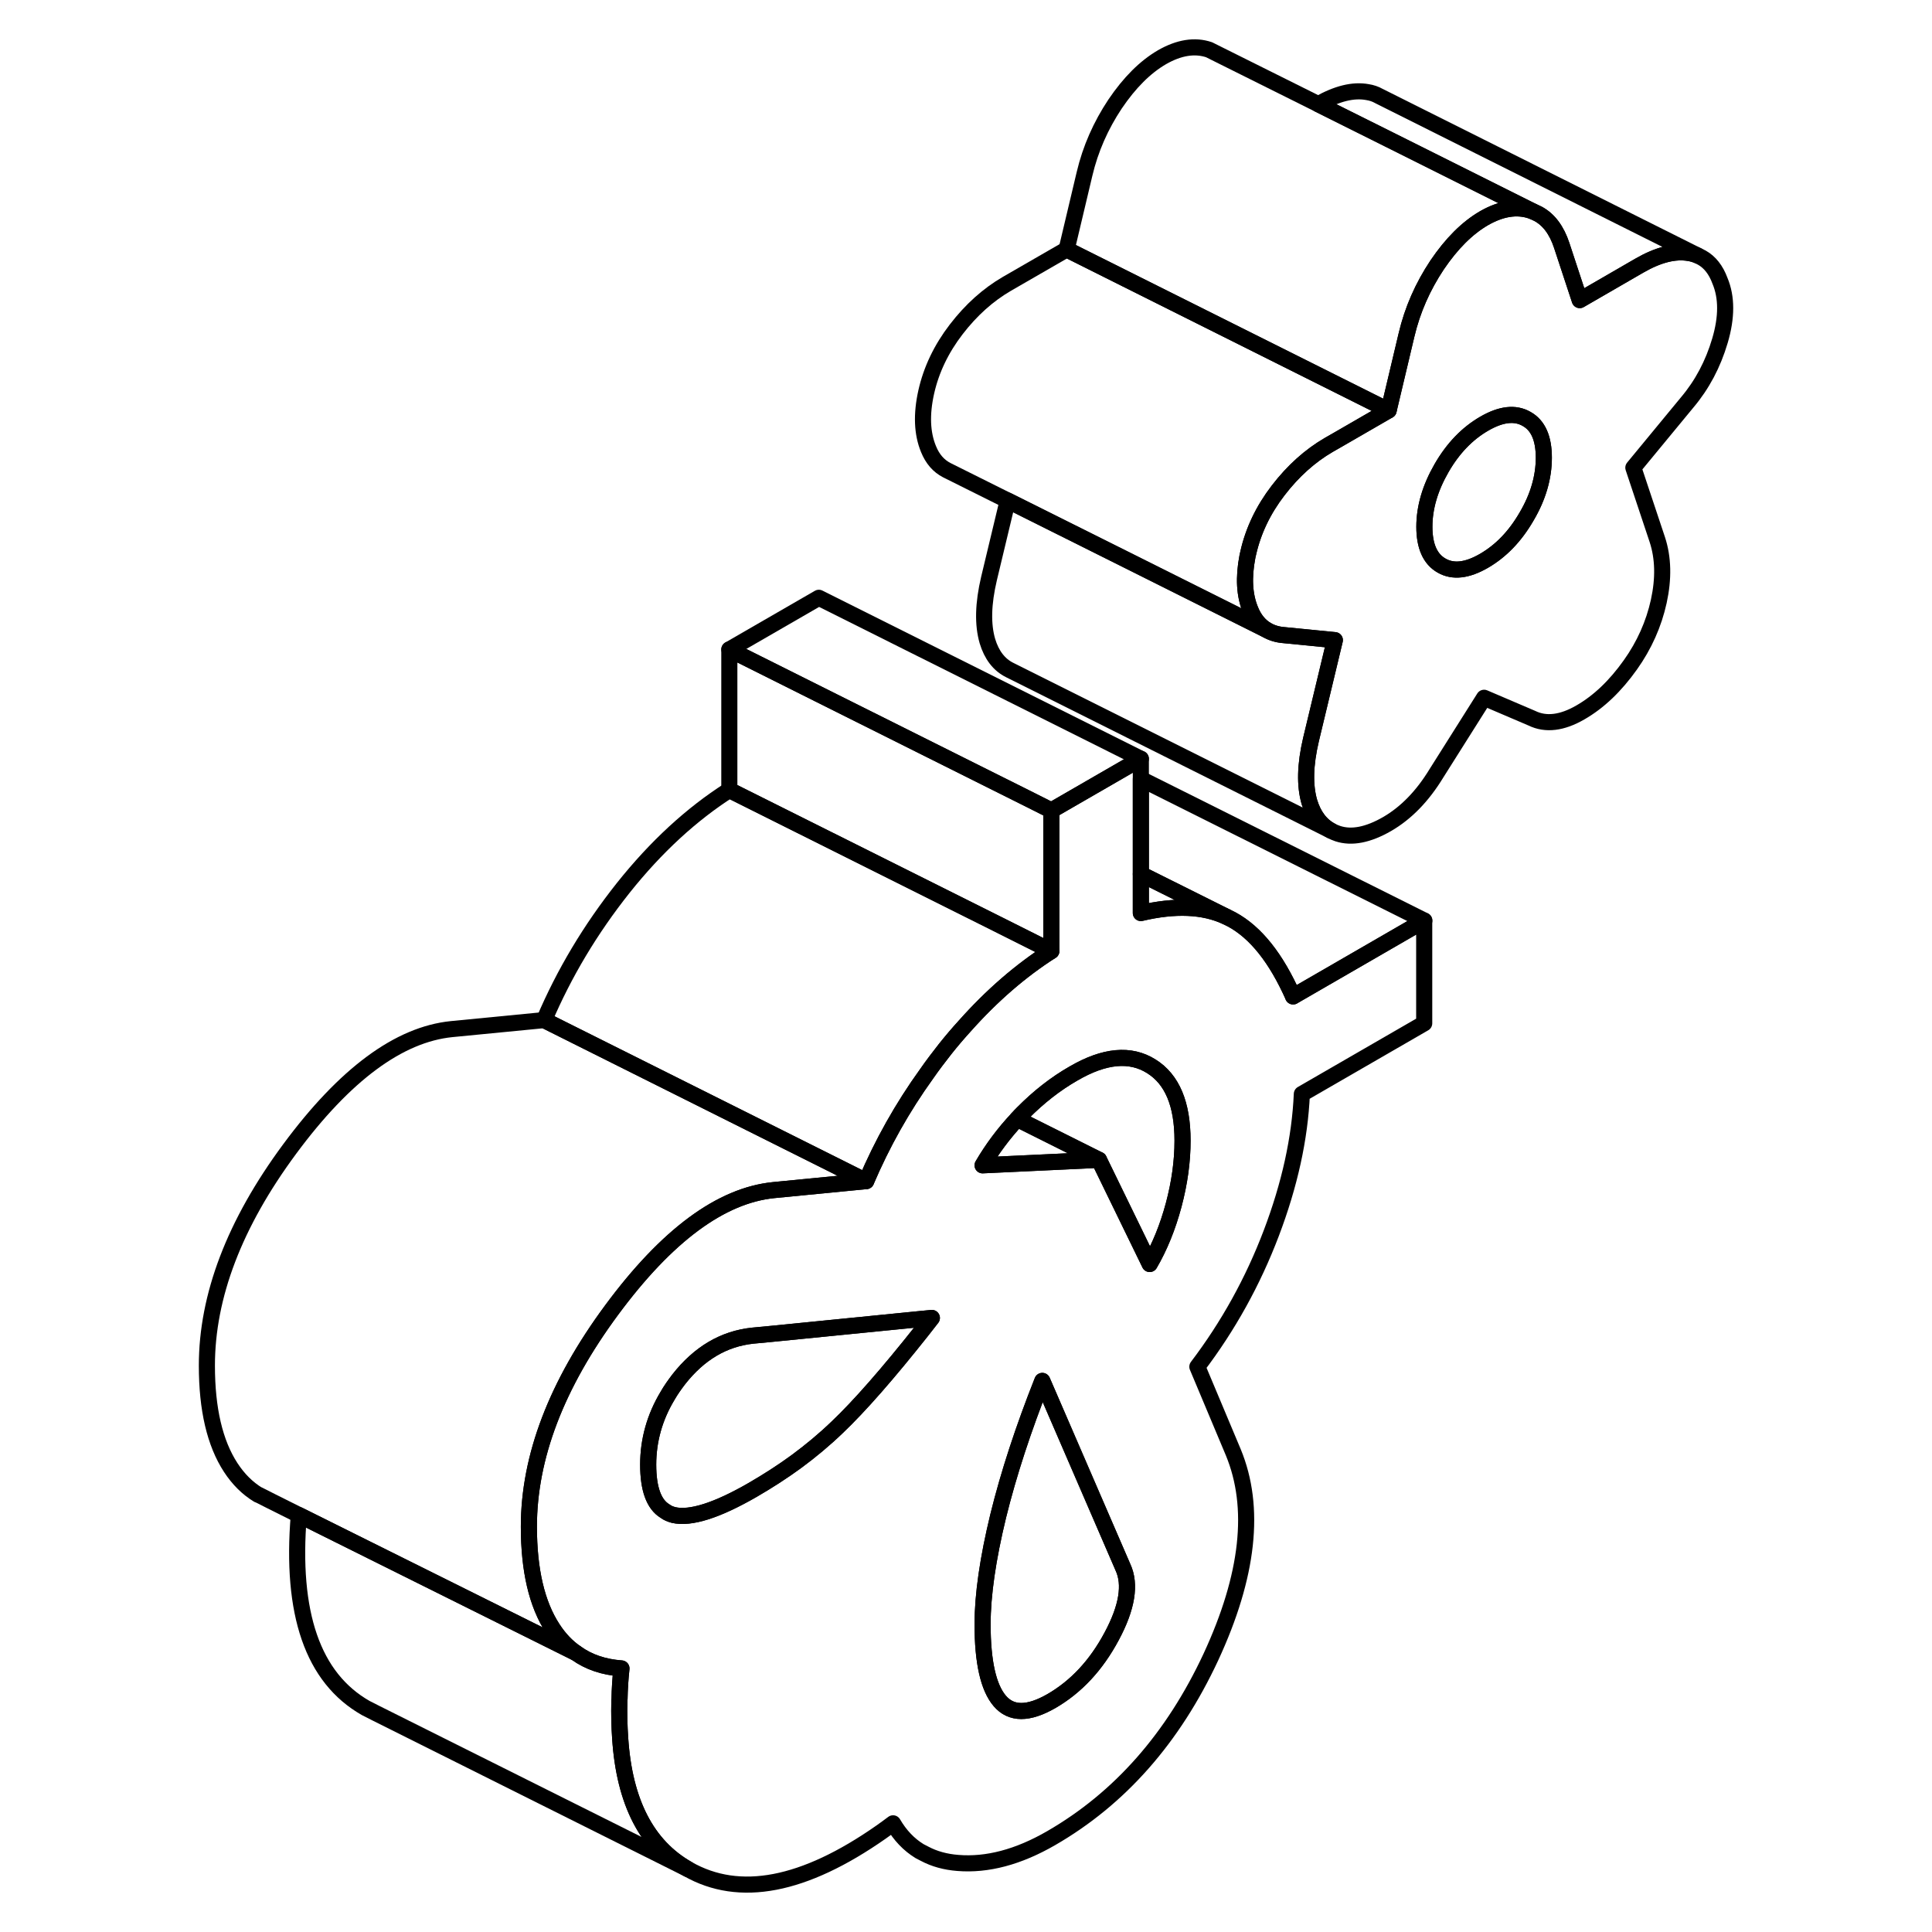 <svg width="48" height="48" viewBox="0 0 100 120" fill="none" xmlns="http://www.w3.org/2000/svg" stroke-width="1px"
     stroke-linecap="round" stroke-linejoin="round">
    <path d="M70.32 61.89C69.26 59.51 68 57.92 66.51 57.11L66.17 56.94C64.75 56.28 62.98 56.21 60.86 56.71V47.13L59.7 47.8L58.47 48.51L55.3 50.34V59.07C53.4 60.28 51.6 61.84 49.91 63.74C49.5 64.19 49.1 64.66 48.71 65.15C48.31 65.66 47.92 66.17 47.56 66.69C46.04 68.8 44.8 71.02 43.8 73.36L38.05 73.92C34.78 74.25 31.42 76.73 27.99 81.37C24.56 86.01 22.85 90.5 22.85 94.82C22.85 97.52 23.34 99.63 24.33 101.15C24.74 101.78 25.22 102.29 25.78 102.67C26.57 103.24 27.51 103.55 28.6 103.63C28.53 104.29 28.49 104.92 28.48 105.53C28.47 105.58 28.47 105.62 28.47 105.67C28.45 106.47 28.47 107.24 28.52 107.96C28.78 111.94 30.18 114.65 32.72 116.09C35.93 117.92 39.93 117.15 44.73 113.79C44.97 113.62 45.22 113.44 45.47 113.25C45.9 113.99 46.45 114.57 47.12 114.98L47.43 115.14C48.03 115.46 48.72 115.65 49.49 115.71C51.31 115.86 53.25 115.35 55.29 114.17C59.55 111.71 62.86 107.96 65.21 102.92C67.55 97.87 68.02 93.63 66.6 90.2L64.37 84.89C66.29 82.36 67.82 79.6 68.96 76.6C70.1 73.6 70.74 70.71 70.86 67.95L78.46 63.56V57.18L70.31 61.89H70.32ZM47.28 82.63C45.14 85.33 43.38 87.34 41.99 88.66C41.21 89.41 40.36 90.12 39.45 90.79C38.6 91.41 37.7 91.99 36.75 92.54C34.53 93.82 32.89 94.34 31.84 94.1C31.65 94.05 31.47 93.98 31.31 93.86C30.61 93.44 30.26 92.47 30.26 90.97C30.26 89.47 30.66 88.03 31.46 86.7C31.66 86.35 31.9 86.01 32.16 85.67C33.43 84.05 34.96 83.15 36.75 82.96L37.81 82.86L47.15 81.93L47.88 81.86C47.68 82.12 47.47 82.38 47.28 82.63ZM59.05 101.63C58.09 103.43 56.84 104.77 55.3 105.66C53.87 106.48 52.81 106.48 52.1 105.65C51.39 104.82 51.03 103.23 51.03 100.89C51.03 99.05 51.36 96.8 52 94.16C52.65 91.52 53.57 88.72 54.74 85.77L59.75 97.35C60.24 98.41 60.01 99.84 59.05 101.63ZM62.9 74.84C62.53 76.22 62.03 77.45 61.41 78.51L58.26 72.04L51.03 72.38C51.63 71.35 52.35 70.39 53.18 69.5C53.29 69.37 53.41 69.25 53.53 69.13C54.52 68.13 55.57 67.31 56.69 66.67C58.6 65.56 60.21 65.41 61.51 66.23C62.81 67.04 63.45 68.58 63.45 70.85C63.45 72.12 63.27 73.45 62.9 74.84Z" stroke="currentColor" stroke-linejoin="round"/>
    <path d="M63.45 70.85C63.45 72.12 63.27 73.45 62.9 74.84C62.53 76.22 62.03 77.45 61.41 78.51L58.26 72.04L53.18 69.5C53.29 69.37 53.41 69.25 53.53 69.13C54.52 68.13 55.57 67.31 56.69 66.67C58.6 65.56 60.21 65.41 61.51 66.23C62.81 67.04 63.45 68.58 63.45 70.85Z" stroke="currentColor" stroke-linejoin="round"/>
    <path d="M58.26 72.04L51.03 72.38C51.63 71.35 52.35 70.39 53.18 69.5L58.26 72.04Z" stroke="currentColor" stroke-linejoin="round"/>
    <path d="M47.88 81.86C47.68 82.12 47.47 82.38 47.28 82.63C45.14 85.33 43.38 87.34 41.99 88.66C41.21 89.41 40.36 90.12 39.45 90.79C38.6 91.41 37.7 91.99 36.75 92.54C34.53 93.82 32.89 94.34 31.84 94.1C31.65 94.05 31.47 93.98 31.31 93.86C30.61 93.44 30.26 92.47 30.26 90.97C30.26 89.47 30.66 88.03 31.46 86.7C31.66 86.35 31.9 86.01 32.16 85.67C33.43 84.05 34.96 83.15 36.75 82.96L37.81 82.86L47.15 81.93L47.88 81.86Z" stroke="currentColor" stroke-linejoin="round"/>
    <path d="M59.05 101.63C58.09 103.43 56.84 104.77 55.3 105.66C53.87 106.48 52.81 106.48 52.1 105.65C51.39 104.82 51.03 103.23 51.03 100.89C51.03 99.05 51.36 96.8 52 94.16C52.65 91.52 53.57 88.72 54.74 85.77L59.75 97.35C60.24 98.41 60.01 99.84 59.05 101.63Z" stroke="currentColor" stroke-linejoin="round"/>
    <path d="M95.44 15.87C95.28 15.8 95.11 15.75 94.93 15.72C94.03 15.56 93 15.82 91.82 16.5L88.12 18.64L87 15.24C86.69 14.3 86.2 13.64 85.53 13.28L85.36 13.2L85.23 13.14L77.15 9.1L71.88 6.47C73.04 5.81 74.05 5.56 74.93 5.72C75.19 5.76 75.43 5.84 75.64 5.96L95.44 15.87Z" stroke="currentColor" stroke-linejoin="round"/>
    <path d="M96.83 17.44C96.58 16.76 96.2 16.28 95.7 16L95.44 15.87C95.28 15.8 95.11 15.75 94.93 15.72C94.03 15.56 93 15.82 91.82 16.5L88.12 18.64L87 15.24C86.69 14.3 86.2 13.64 85.53 13.28L85.36 13.2L85.23 13.14C85.23 13.14 85.14 13.1 85.1 13.09C84.21 12.79 83.23 12.95 82.18 13.55C81.13 14.16 80.16 15.13 79.26 16.46C78.37 17.8 77.73 19.24 77.36 20.81L76.25 25.49L73.03 27.35L72.54 27.63C71.37 28.31 70.32 29.25 69.39 30.46C68.46 31.67 67.84 32.97 67.53 34.35C67.51 34.42 67.5 34.5 67.48 34.57C67.23 35.87 67.29 36.97 67.67 37.89C67.9 38.46 68.24 38.87 68.68 39.13C68.99 39.31 69.35 39.42 69.76 39.45L72.91 39.76L71.43 45.93C71.06 47.5 71.03 48.79 71.33 49.82C71.59 50.67 72.04 51.26 72.68 51.6C72.81 51.67 72.95 51.73 73.1 51.78C73.96 52.06 74.98 51.86 76.16 51.18C77.33 50.5 78.35 49.46 79.22 48.03L82.18 43.34L85.15 44.61C86.01 45.03 87.02 44.91 88.16 44.25C89.31 43.59 90.34 42.6 91.27 41.29C92.13 40.08 92.72 38.76 93.03 37.35C93.34 35.93 93.31 34.65 92.94 33.52L91.45 29.05L94.79 25C95.72 23.9 96.4 22.62 96.83 21.16C97.26 19.71 97.26 18.46 96.83 17.44ZM84.82 32.08C84.11 33.31 83.23 34.22 82.18 34.83C81.13 35.44 80.25 35.54 79.54 35.13C78.83 34.73 78.47 33.92 78.47 32.72C78.47 31.52 78.83 30.3 79.54 29.07C80.25 27.84 81.13 26.93 82.18 26.32C83.23 25.71 84.11 25.61 84.82 26.02C85.54 26.42 85.89 27.23 85.89 28.43C85.89 29.63 85.54 30.86 84.82 32.08Z" stroke="currentColor" stroke-linejoin="round"/>
    <path d="M85.89 28.43C85.89 29.64 85.54 30.86 84.82 32.08C84.11 33.31 83.23 34.22 82.18 34.83C81.13 35.44 80.25 35.54 79.54 35.13C78.83 34.73 78.47 33.92 78.47 32.72C78.47 31.52 78.83 30.3 79.54 29.07C80.25 27.84 81.13 26.93 82.18 26.32C83.23 25.71 84.11 25.61 84.82 26.02C85.54 26.42 85.89 27.23 85.89 28.43Z" stroke="currentColor" stroke-linejoin="round"/>
    <path d="M54.07 49.72L40.86 43.12L35.3 40.34V49.07L51.89 57.36L55.3 59.07V50.34L54.07 49.72Z" stroke="currentColor" stroke-linejoin="round"/>
    <path d="M23.8 63.36L18.05 63.92C14.78 64.25 11.42 66.73 7.99 71.37C4.56 76.01 2.85 80.5 2.85 84.82C2.85 87.52 3.34 89.63 4.33 91.15C4.8 91.87 5.37 92.44 6.03 92.84H6.05L6.84 93.24L8.56 94.1L25.78 102.67C25.22 102.29 24.74 101.78 24.33 101.15C23.34 99.63 22.85 97.52 22.85 94.82C22.85 90.5 24.56 86.01 27.99 81.37C31.42 76.73 34.78 74.25 38.05 73.92L43.8 73.36L23.8 63.36Z" stroke="currentColor" stroke-linejoin="round"/>
    <path d="M85.23 13.14C85.23 13.14 85.14 13.1 85.1 13.09C84.21 12.79 83.23 12.95 82.18 13.55C81.13 14.16 80.16 15.13 79.26 16.46C78.37 17.8 77.73 19.24 77.36 20.81L76.25 25.49L56.25 15.49L57.36 10.81C57.73 9.24 58.37 7.8 59.26 6.46C60.16 5.13 61.13 4.16 62.18 3.55C63.23 2.95 64.21 2.79 65.1 3.09L65.76 3.42L71.88 6.47L77.15 9.1L85.23 13.14Z" stroke="currentColor" stroke-linejoin="round"/>
    <path d="M76.25 25.49L73.03 27.35L72.54 27.63C71.37 28.31 70.32 29.25 69.39 30.46C68.46 31.67 67.84 32.97 67.53 34.35C67.51 34.42 67.5 34.5 67.48 34.57C67.23 35.87 67.29 36.97 67.67 37.89C67.9 38.46 68.24 38.87 68.68 39.13L60.96 35.27L52.59 31.09L48.8 29.2C48.3 28.94 47.92 28.51 47.67 27.89C47.27 26.92 47.22 25.74 47.53 24.35C47.84 22.97 48.46 21.67 49.39 20.46C50.32 19.25 51.37 18.31 52.54 17.63L56.25 15.49L76.25 25.49Z" stroke="currentColor" stroke-linejoin="round"/>
    <path d="M72.68 51.6L52.9 41.71L52.72 41.62C52.05 41.29 51.59 40.68 51.33 39.82C51.03 38.79 51.06 37.5 51.43 35.93L52.59 31.09L60.96 35.27L68.68 39.13C68.99 39.31 69.35 39.42 69.76 39.45L72.91 39.76L71.43 45.93C71.06 47.5 71.03 48.79 71.33 49.82C71.59 50.67 72.04 51.26 72.68 51.6Z" stroke="currentColor" stroke-linejoin="round"/>
    <path d="M60.86 47.13L59.7 47.8L58.47 48.51L55.3 50.34L54.07 49.72L40.86 43.12L35.3 40.34L40.86 37.13L60.86 47.13Z" stroke="currentColor" stroke-linejoin="round"/>
    <path d="M78.47 57.18L70.32 61.89C69.26 59.51 68 57.92 66.51 57.11L66.17 56.94L60.86 54.29V48.38L78.47 57.18Z" stroke="currentColor" stroke-linejoin="round"/>
    <path d="M66.17 56.94C64.75 56.28 62.98 56.21 60.86 56.71V54.29L66.17 56.94Z" stroke="currentColor" stroke-linejoin="round"/>
    <path d="M32.72 116.09L13.37 106.42L12.72 106.09C9.43 104.22 8.05 100.22 8.56 94.1L25.78 102.67C26.57 103.24 27.51 103.55 28.6 103.63C28.53 104.29 28.49 104.92 28.48 105.53C28.47 105.58 28.47 105.62 28.47 105.67C28.45 106.47 28.47 107.24 28.52 107.96C28.78 111.94 30.18 114.65 32.72 116.09Z" stroke="currentColor" stroke-linejoin="round"/>
    <path d="M55.3 59.07C53.4 60.28 51.6 61.84 49.91 63.74C49.5 64.19 49.1 64.66 48.71 65.15C48.31 65.66 47.92 66.17 47.56 66.69C46.04 68.8 44.8 71.02 43.8 73.36L23.8 63.36C25.04 60.45 26.67 57.72 28.71 55.15C30.75 52.59 32.95 50.57 35.3 49.07L51.89 57.36L55.3 59.07Z" stroke="currentColor" stroke-linejoin="round"/>
</svg>